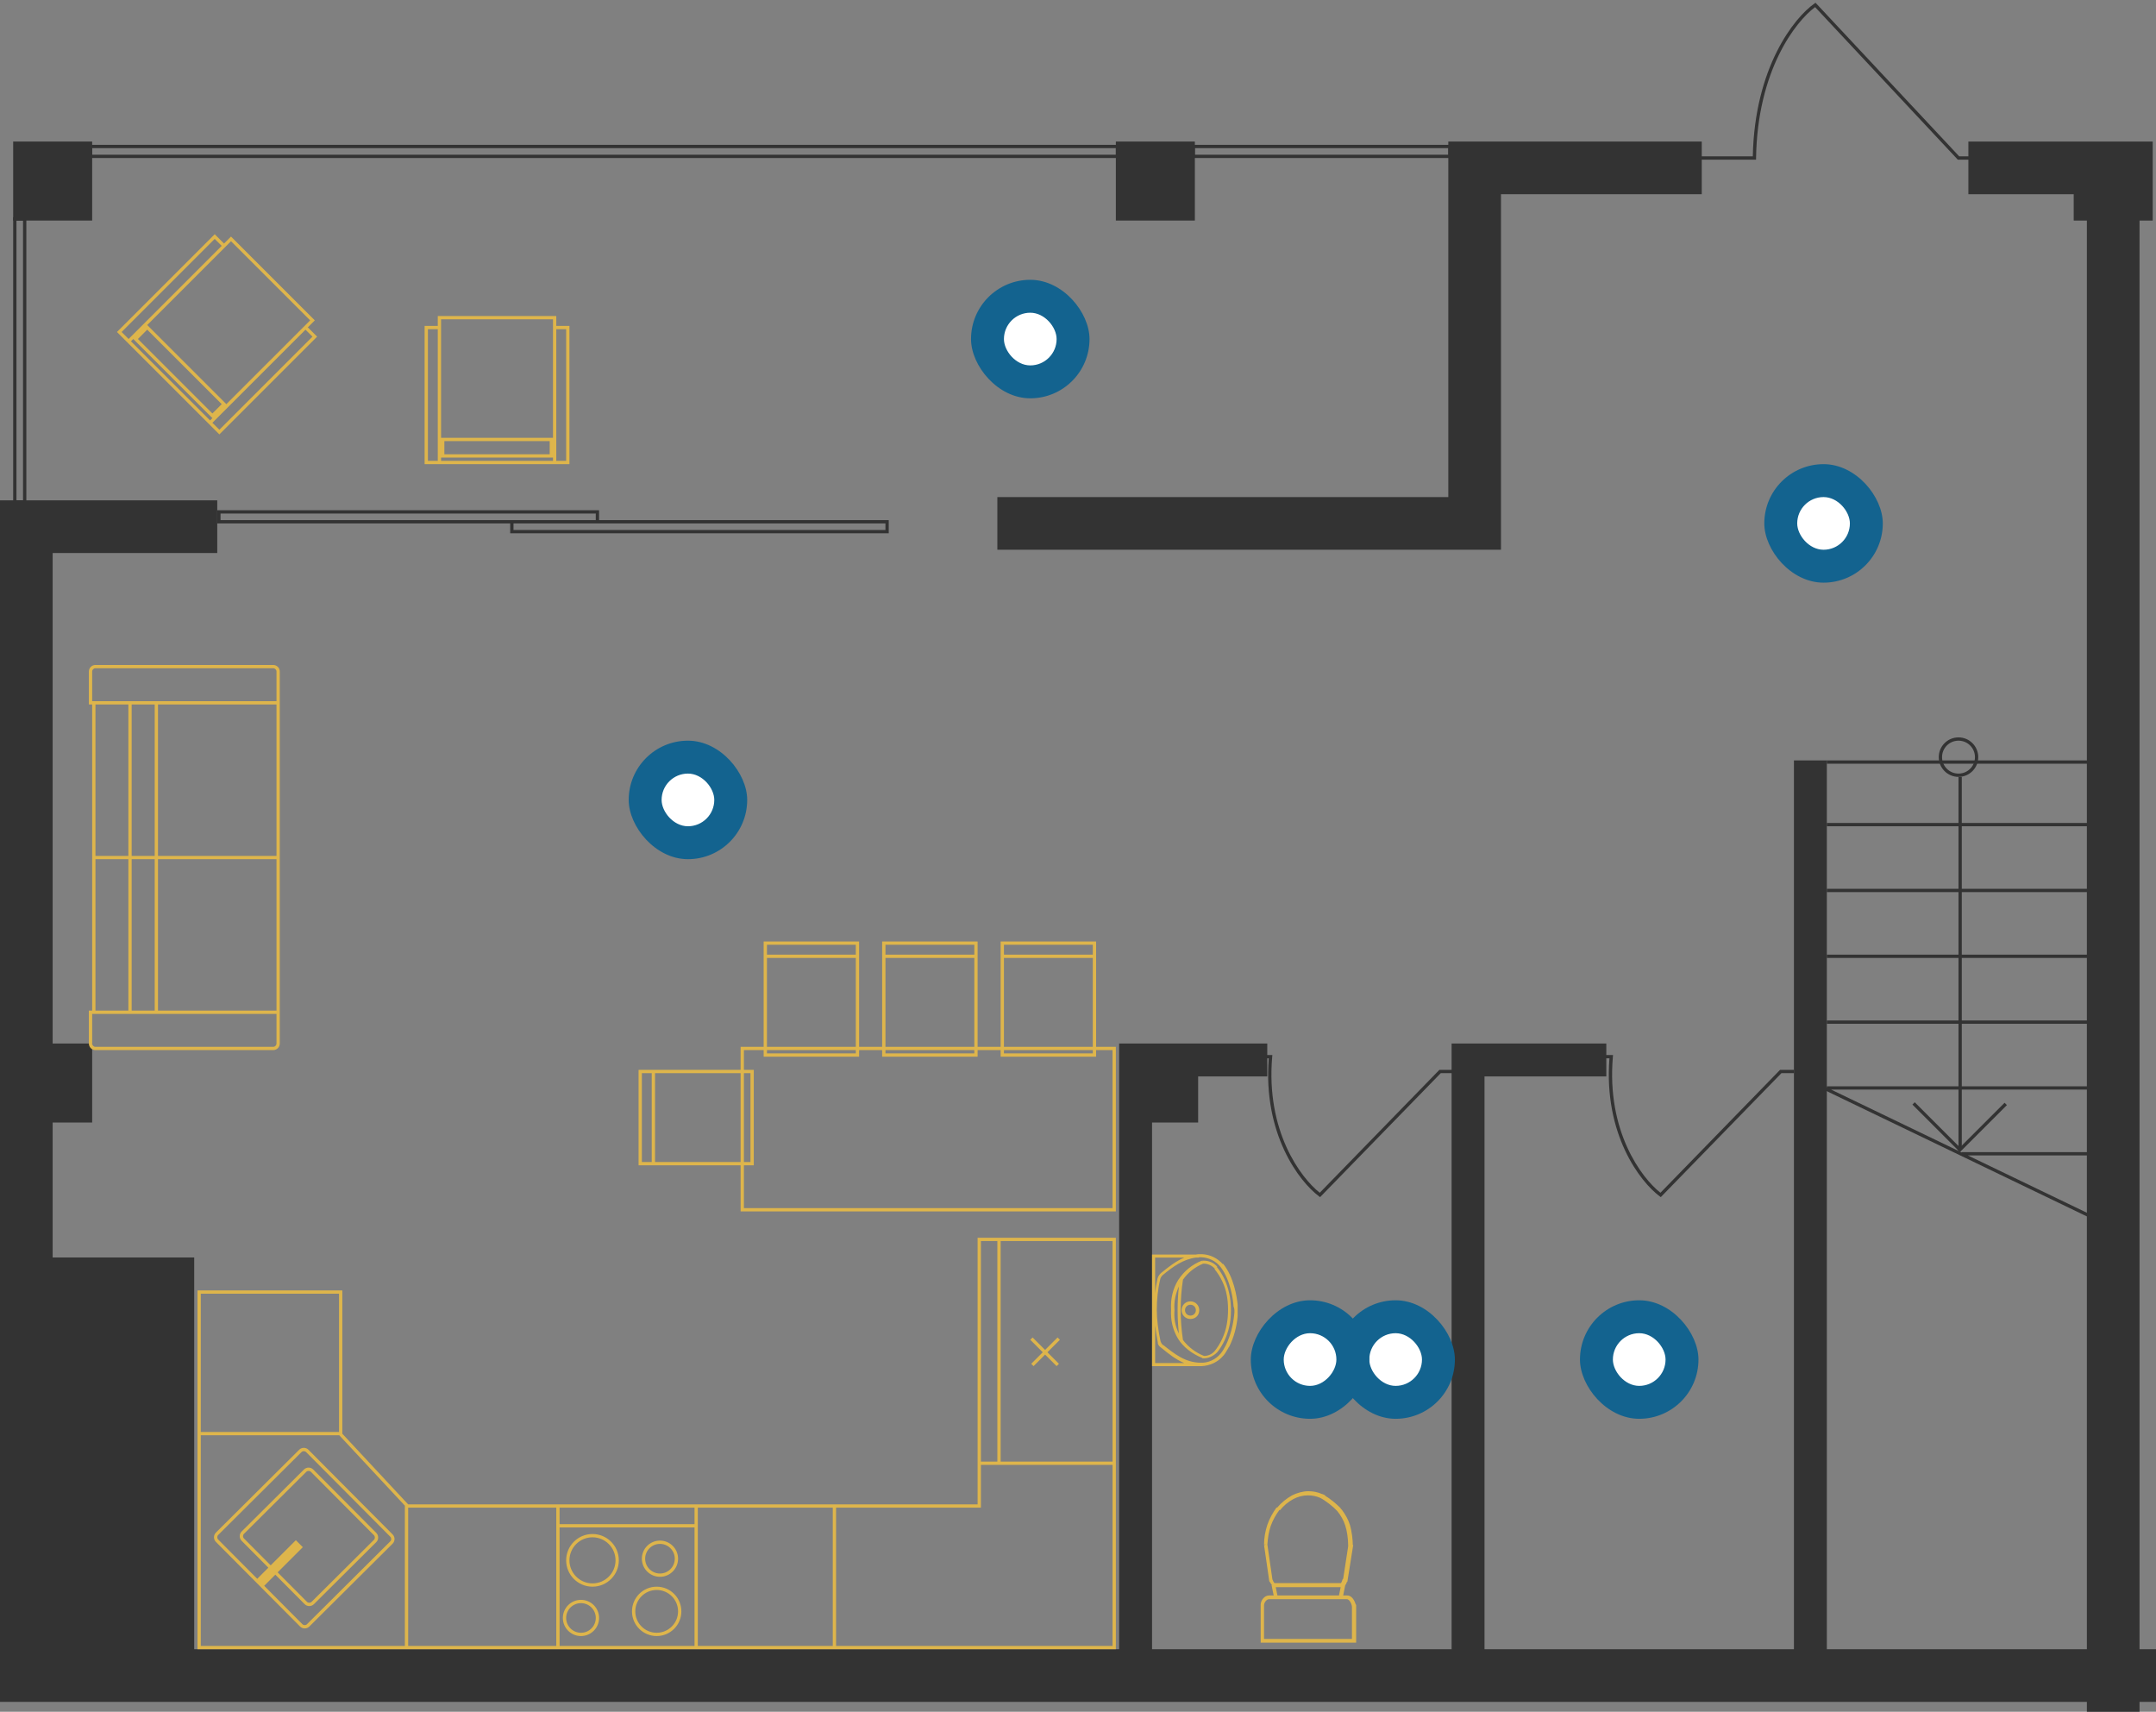 <svg viewBox="0 0 655 520" fill="none" xmlns="http://www.w3.org/2000/svg">
<rect x="0" y="0" width="655" height="520" fill="#808080" stroke="none"/>
<g clip-path="url(#clip0)">
<g clip-path="url(#clip1)">
<path fill-rule="evenodd" clip-rule="evenodd" d="M27 44V48H340V44H27ZM339 45H28V47H339V45Z" fill="#333333"/>
<path fill-rule="evenodd" clip-rule="evenodd" d="M4 66H8V153H4V66ZM5 67H7V152H5V67Z" fill="#333333"/>
<path fill-rule="evenodd" clip-rule="evenodd" d="M155 159V162H270V158H182V155H66V159H155ZM181 156H67V158H181V156ZM269 159V161H156V159H269Z" fill="#333333"/>
<path fill-rule="evenodd" clip-rule="evenodd" d="M362 44H441V48H362V44ZM363 45H440V47H363V45Z" fill="#333333"/>
<path d="M517 43H440V151H303V167H456V59H517V43Z" fill="#333333"/>
<path d="M0 152H66V168H16V317H28V341H16V382H59V501H340V317H385V327H364V341H350V501H441V317H488V327H451V501H545V231H555V501H634V67H630V59H598V43H654V67H650V501H655V517H650V520H634V517H0V152Z" fill="#333333"/>
<path d="M28 43H4V67H28V43Z" fill="#333333"/>
<path d="M339 43H363V67H339V43Z" fill="#333333"/>
<path d="M373.421 392.847C372.802 389.962 371.564 387.18 369.707 384.914L368.985 385.532C370.842 387.799 372.183 390.58 372.699 393.465C373.215 396.041 373.215 399.544 372.699 402.326C372.183 405.211 370.842 408.199 368.985 410.465C368.159 411.392 367.024 411.908 365.786 411.908C363.207 410.877 360.937 409.126 359.39 407.065C358.461 400.986 358.461 394.805 359.39 388.726C360.937 386.562 363.001 384.914 365.477 383.883C366.818 383.78 368.159 384.399 369.088 385.429L369.81 384.811C368.778 383.574 367.231 382.956 365.683 382.956C365.58 382.956 365.477 382.956 365.271 382.956L365.271 383.265L365.167 382.956C362.175 384.089 359.699 386.15 357.945 388.829C356.294 391.508 355.572 394.702 355.778 397.792C355.572 400.986 356.294 404.077 357.945 406.756C359.493 409.229 362.175 411.289 365.271 412.526L365.271 412.629C365.374 412.629 365.374 412.629 365.477 412.629C367.025 412.732 368.469 412.011 369.604 410.98C369.604 410.98 369.604 410.877 369.707 410.877L369.81 410.774C371.564 408.611 372.802 405.829 373.421 403.15C374.144 400.265 374.144 395.835 373.421 392.847ZM356.81 397.999C356.604 395.526 357.12 393.053 358.151 390.786C357.636 395.526 357.636 400.368 358.151 405.108C357.017 402.841 356.604 400.471 356.81 397.999Z" fill="#DEB54B"/>
<path d="M376 396.352C375.794 394.085 374.865 387.903 371.564 383.885L371.46 383.988C369.913 382.236 367.643 381.103 365.27 381C365.167 381 365.064 381 365.064 381C364.96 381 364.96 381 364.96 381L364.857 381C364.754 381 364.651 381 364.444 381C364.032 381 363.722 381 363.31 381.103L350 381.103L350 415L364.444 415C364.548 415 364.651 415 364.754 415C364.857 415 364.96 415 365.064 415C367.54 414.897 370.016 413.764 371.564 411.909C371.564 411.909 371.564 411.806 371.667 411.806L371.77 411.703C372.286 411.085 372.802 410.055 373.214 409.436C373.214 409.333 373.214 409.333 373.317 409.23L373.421 409.127C374.865 406.242 375.69 403.152 376 399.855C376 399.752 376 399.545 376 399.442C376 399.339 376 399.339 376 399.236C376 398.206 376 396.97 376 396.352ZM350.929 382.03L359.802 382.03C357.325 383.061 355.056 384.812 352.786 386.667C352.27 387.079 351.857 387.697 351.651 388.418C351.341 389.861 351.032 391.406 350.929 392.952L350.929 382.03ZM350.929 414.073L350.929 402.636C351.135 404.182 351.341 405.727 351.651 407.273C351.651 407.376 351.754 407.582 351.754 407.891C351.754 407.994 351.754 407.994 351.754 408.097C351.857 408.509 352.167 409.024 352.683 409.333C354.952 411.188 357.222 413.042 359.802 414.073L350.929 414.073ZM374.968 399.236C374.659 402.533 373.833 405.727 372.389 408.715C371.976 409.539 371.357 410.57 370.841 411.188C369.294 413.042 367.024 414.073 364.651 413.97C360.008 413.867 356.81 411.291 353.302 408.509L353.095 408.715L353.198 408.406C352.889 408.303 352.786 407.891 352.579 407.479C351.857 404.182 351.444 400.679 351.444 397.897C351.444 394.806 351.754 391.612 352.476 388.624C352.579 388.109 352.889 387.697 353.198 387.388C356.397 384.709 359.492 382.545 363.31 382.03L364.238 382.03L364.238 381.927C364.444 381.927 364.651 381.927 364.96 381.927C367.23 382.03 369.397 383.061 370.841 384.915C373.937 389.036 374.659 395.115 374.762 396.867C375.071 397.485 375.071 398.515 374.968 399.236Z" fill="#DEB54B"/>
<path d="M358.975 398.002C358.975 399.445 360.11 400.681 361.658 400.681C363.205 400.681 364.34 399.548 364.34 398.002C364.34 396.56 363.205 395.324 361.658 395.324C360.11 395.324 358.975 396.56 358.975 398.002ZM363.308 398.002C363.308 398.93 362.586 399.651 361.658 399.651C360.729 399.651 360.007 398.93 360.007 398.002C360.007 397.075 360.729 396.354 361.658 396.354C362.586 396.354 363.308 397.075 363.308 398.002Z" fill="#DEB54B"/>
<path d="M385.544 484.672L386.943 484.672L386.307 481.53L386.434 481.53C386.18 481.153 385.925 480.902 385.798 480.525L385.671 480.525L385.544 480.022C385.544 480.022 385.544 480.022 385.544 479.896L384.018 469.339L384.653 469.213L384.018 469.213C384.018 467.202 384.399 465.066 385.035 463.18C385.671 461.295 386.689 459.536 387.833 457.902L388.724 458.656C387.579 460.164 386.689 461.798 386.053 463.557C385.417 465.443 385.162 467.328 385.035 469.213L386.561 479.77C386.689 480.148 386.943 480.65 387.197 480.902L407.421 480.902C407.548 480.65 407.803 480.148 407.93 479.645L408.057 479.645L409.583 469.716C409.583 467.328 409.202 464.94 408.693 463.432C408.184 461.798 407.294 460.29 406.276 459.033C405.004 457.65 402.588 455.765 401.061 455.011C399.917 454.508 398.645 454.257 397.373 454.257C395.846 454.257 394.32 454.634 392.921 455.388C391.268 456.268 389.996 457.399 388.851 458.781L387.961 458.027C389.232 456.519 390.759 455.262 392.539 454.257C394.066 453.503 395.846 453 397.5 453C398.899 453 400.298 453.251 401.697 453.88L401.825 453.88C402.079 454.005 402.333 454.131 402.588 454.257L402.588 454.383C404.114 455.262 405.895 456.77 407.167 458.027C407.294 458.153 407.294 458.279 407.421 458.404C407.548 458.53 407.548 458.53 407.675 458.656C408.693 460.038 409.583 461.546 410.092 463.18C410.728 465.317 410.982 467.831 410.982 469.339L411.11 469.339L409.329 480.525L409.202 480.525C409.075 480.902 408.947 481.279 408.693 481.53L408.057 484.672L409.329 484.672C410.601 484.672 411.491 486.055 411.873 487.437L412 487.437L412 499L383 499L383 487.311C383.127 486.055 384.145 484.672 385.544 484.672ZM387.579 482.158L388.088 484.672L406.785 484.672L407.294 482.158L387.579 482.158ZM384.145 497.869L410.728 497.869L410.728 488.191C410.728 487.311 409.965 485.803 409.202 485.803L385.544 485.803C384.781 485.803 384.018 486.809 384.018 487.689L384.018 497.869L384.145 497.869Z" fill="#DEB54B"/>
<path d="M555 232H635V231H555V232Z" fill="#333333"/>
<path d="M555 251H635V250H555V251Z" fill="#333333"/>
<path d="M635 271H555V270H635V271Z" fill="#333333"/>
<path d="M555 291H635V290H555V291Z" fill="#333333"/>
<path d="M635 311H555V310H635V311Z" fill="#333333"/>
<path d="M556.305 331H635V330H555V330.372L554.434 330.099L554 331L635 370L635.434 369.099L597.844 351H636V350H596V350.112L556.305 331Z" fill="#333333"/>
<path d="M551.57 0.843L551.215 1.089C545.102 5.334 533.048 20.47 532.509 47.5H516V48.5H533.493L533.5 48.007C533.89 21.477 545.468 6.565 551.435 2.162L594.783 48.5H599V47.5H595.217L551.57 0.843Z" fill="#333333"/>
<path d="M383.5 320.5H386.543L386.497 321.043C384.552 343.603 395.159 357.79 400.949 362.333L437.287 325H441.498V326H437.709L401.051 363.662L400.7 363.401C394.781 359.004 383.659 344.565 385.456 321.5H383.5V320.5Z" fill="#333333"/>
<path d="M487 320.5H490.043L489.997 321.043C488.052 343.603 498.659 357.79 504.449 362.333L540.787 325H544.998V326H541.209L504.551 363.662L504.2 363.401C498.281 359.004 487.159 344.565 488.956 321.5H487V320.5Z" fill="#333333"/>
<path fill-rule="evenodd" clip-rule="evenodd" d="M304 377H338V444H304V377ZM339 377V444V445V500V501H338H254H253H212H211H170H169H124H123H61H60V500V436V435V393V392H61H103H104V393V435V435.537L124 457H169H170H211H212H253H254H296H297V456V445V444V377V376H298H303H304H338H339V377ZM169 500H124V458H169V500ZM61 500V436H103H103.065L123 457.394V458V500H61ZM103 393V435H61V393H103ZM253 500H212V458H253V500ZM170 463V458H211V463H170ZM211 464H170V500H211V464ZM338 500V445H304H303H298V457V458H297H254V500H338ZM303 444H298V377H303V444ZM317.5 411.5L314 415L313.293 414.293L316.793 410.793L313 407L313.707 406.293L317.5 410.086L321.293 406.293L322 407L318.207 410.793L321.707 414.293L321 415L317.5 411.5ZM180 481C183.866 481 187 477.866 187 474C187 470.134 183.866 467 180 467C176.134 467 173 470.134 173 474C173 477.866 176.134 481 180 481ZM180 482C184.418 482 188 478.418 188 474C188 469.582 184.418 466 180 466C175.582 466 172 469.582 172 474C172 478.418 175.582 482 180 482ZM206 489.5C206 493.09 203.09 496 199.5 496C195.91 496 193 493.09 193 489.5C193 485.91 195.91 483 199.5 483C203.09 483 206 485.91 206 489.5ZM207 489.5C207 493.642 203.642 497 199.5 497C195.358 497 192 493.642 192 489.5C192 485.358 195.358 482 199.5 482C203.642 482 207 485.358 207 489.5ZM200.5 478C202.985 478 205 475.985 205 473.5C205 471.015 202.985 469 200.5 469C198.015 469 196 471.015 196 473.5C196 475.985 198.015 478 200.5 478ZM200.5 479C203.538 479 206 476.538 206 473.5C206 470.462 203.538 468 200.5 468C197.462 468 195 470.462 195 473.5C195 476.538 197.462 479 200.5 479ZM181 491.5C181 493.985 178.985 496 176.5 496C174.015 496 172 493.985 172 491.5C172 489.015 174.015 487 176.5 487C178.985 487 181 489.015 181 491.5ZM182 491.5C182 494.538 179.538 497 176.5 497C173.462 497 171 494.538 171 491.5C171 488.462 173.462 486 176.5 486C179.538 486 182 488.462 182 491.5ZM93.006 441.123L118.568 466.821C118.958 467.213 118.956 467.846 118.565 468.235L93.275 493.391C92.884 493.781 92.251 493.779 91.861 493.388L80.267 481.733L83.646 478.354L92.547 487.302C93.326 488.085 94.592 488.088 95.375 487.309L114.299 468.486C115.082 467.707 115.085 466.44 114.306 465.657L95.168 446.418C94.389 445.635 93.123 445.631 92.34 446.41L73.416 465.234C72.633 466.013 72.63 467.279 73.409 468.062L81.53 476.227L78.152 479.606L66.299 467.69C65.909 467.298 65.911 466.665 66.302 466.276L91.592 441.119C91.984 440.73 92.617 440.732 93.006 441.123ZM82.237 475.52L74.118 467.357C73.728 466.966 73.73 466.332 74.122 465.943L93.045 447.119C93.437 446.73 94.07 446.732 94.459 447.123L113.597 466.363C113.987 466.754 113.985 467.387 113.593 467.777L94.67 486.6C94.278 486.99 93.645 486.988 93.256 486.597L84.353 477.647L92 470L89.879 467.879L82.237 475.52ZM90.887 440.41C91.67 439.631 92.936 439.635 93.715 440.418L119.277 466.116C120.056 466.899 120.053 468.165 119.27 468.944L93.98 494.1C93.197 494.879 91.931 494.876 91.152 494.093L65.59 468.395C64.811 467.612 64.814 466.346 65.597 465.567L90.887 440.41Z" fill="#DEB54B"/>
<path fill-rule="evenodd" clip-rule="evenodd" d="M232 318H225V325H194V354H225V368H339V318H333V286H304V318H297V286H268V318H261V286H232V318ZM260 287H233V290H260V287ZM305 291V318H332V291H305ZM332 290V287H305V290H332ZM296 287V290H269V287H296ZM296 291H269V318H296V291ZM199 353H225V326H199L199 353ZM198 326H195L195 353H198L198 326ZM260 318V291H233V318H260ZM304 319H297V321H268V319H261V321H232V319H226V325H229V354H226V367H338V319H333V321H304V319ZM332 319V320H305V319H332ZM296 319H269V320H296V319ZM226 326H228V353H226V326ZM260 320V319H233V320H260Z" fill="#DEB54B"/>
<path fill-rule="evenodd" clip-rule="evenodd" d="M85 204V317C85 318.105 84.105 319 83 319L29 319C27.895 319 27 318.105 27 317V307H28L28 214H27V204C27 202.895 27.895 202 29 202H83C84.105 202 85 202.895 85 204ZM29 203H83C83.552 203 84 203.448 84 204V213H28V204C28 203.448 28.448 203 29 203ZM84 308V317C84 317.552 83.552 318 83 318L29 318C28.448 318 28 317.552 28 317L28 308L84 308ZM39 307H29V261H39L39 307ZM39 260H29V214H39L39 260ZM40 261L40 307H47L47 261H40ZM47 260H40L40 214H47L47 260ZM48 260L48 214H84V260H48ZM48 261H84V307H48L48 261Z" fill="#DEB54B"/>
<path fill-rule="evenodd" clip-rule="evenodd" d="M133 99H129V141H173V99H169V96H133V99ZM168 97H134V133H168V97ZM168 139H134V140H168V139ZM130 100H133V140H130V100ZM169 140V100H172V140H169ZM135 134H167V138H135V134Z" fill="#DEB54B"/>
<path fill-rule="evenodd" clip-rule="evenodd" d="M65.23 71.155L68.06 73.985L70.183 71.862L95.639 97.318L93.516 99.441L96.343 102.268L66.645 131.966L63.109 128.431L63.111 128.43L39.069 104.388L39.067 104.389L35.531 100.854L65.23 71.155ZM65.23 72.57L67.351 74.691L39.067 102.975L36.946 100.854L65.23 72.57ZM64.525 128.432L66.645 130.552L94.929 102.268L92.809 100.148L64.525 128.432ZM94.225 97.318L92.809 98.734L92.808 98.732L68.767 122.773L44.726 98.733L70.183 73.276L94.225 97.318ZM40.484 102.976L39.777 103.682L63.818 127.723L64.524 127.016L40.484 102.976ZM44.726 100.147L67.353 122.774L64.525 125.602L41.897 102.975L44.726 100.147Z" fill="#DEB54B"/>
<circle cx="595" cy="230" r="5.5" transform="rotate(90 595 230)" stroke="#333333"/>
<line x1="595.5" y1="236" x2="595.5" y2="349" stroke="#333333"/>
<line x1="581.354" y1="335.197" x2="595.628" y2="349.472" stroke="#333333"/>
<line x1="609.354" y1="335.354" x2="595.079" y2="349.628" stroke="#333333"/>
</g>
<g class="pulse-svg">
	<circle class="circle first-circle" cx="209" cy="243" opacity="0" r="18"></circle>
	<circle class="circle second-circle" cx="209" cy="243" opacity="0" r="18"></circle>
	<circle class="circle third-circle" cx="209" cy="243" opacity="0" r="18"></circle>
</g>
<g class="plans__label" data-id="1" data-mess="кухня-столовая">
  <rect x="191" y="225" width="36" height="36" rx="18" fill="#13638F"/>
  <rect x="201" y="235" width="16" height="16" rx="8" fill="white"/>
</g>
<g class="pulse-svg">
	<circle class="circle first-circle" cx="313" cy="103" opacity="0" r="18"></circle>
	<circle class="circle second-circle" cx="313" cy="103" opacity="0" r="18"></circle>
	<circle class="circle third-circle" cx="313" cy="103" opacity="0" r="18"></circle>
</g>
<g class="plans__label" data-id="2" data-mess="терасса">
  <rect x="295" y="85" width="36" height="36" rx="18" fill="#13638F"/>
  <rect x="305" y="95" width="16" height="16" rx="8" fill="white"/>
</g>
<g class="pulse-svg">
	<circle class="circle first-circle" cx="554" cy="159" opacity="0" r="18"></circle>
	<circle class="circle second-circle" cx="554" cy="159" opacity="0" r="18"></circle>
	<circle class="circle third-circle" cx="554" cy="159" opacity="0" r="18"></circle>
</g>
<g class="plans__label" data-id="3" data-mess="холл">
  <rect x="536" y="141" width="36" height="36" rx="18" fill="#13638F"/>
  <rect x="546" y="151" width="16" height="16" rx="8" fill="white"/>
</g>
<g class="pulse-svg">
	<circle class="circle first-circle" cx="498" cy="413" opacity="0" r="18"></circle>
	<circle class="circle second-circle" cx="498" cy="413" opacity="0" r="18"></circle>
	<circle class="circle third-circle" cx="498" cy="413" opacity="0" r="18"></circle>
</g>
<g class="plans__label" data-id="4" data-mess="кладовая">
  <rect x="480" y="395" width="36" height="36" rx="18" fill="#13638F"/>
  <rect x="490" y="405" width="16" height="16" rx="8" fill="white"/>
</g>
<g class="pulse-svg">
	<circle class="circle first-circle" cx="398" cy="405" opacity="0" r="18"></circle>
	<circle class="circle second-circle" cx="398" cy="405" opacity="0" r="18"></circle>
	<circle class="circle third-circle" cx="398" cy="405" opacity="0" r="18"></circle>
</g>
<g class="plans__label" data-id="4" data-mess="кладовая">
  <rect x="406" y="395" width="36" height="36" rx="18" fill="#13638F"/>
  <rect x="416" y="405" width="16" height="16" rx="8" fill="white"/>
</g>

<rect width="36" height="36" rx="18" transform="matrix(-1 0 0 1 416 395)" fill="#13638F"/>
<rect width="16" height="16" rx="8" transform="matrix(-1 0 0 1 406 405)" fill="white"/>
</g>
<defs>
<clipPath id="clip0">
<rect width="655" height="519.157" fill="white" transform="translate(0 0.843)"/>
</clipPath>
<clipPath id="clip1">
<rect width="655" height="519.157" fill="white" transform="translate(0 0.843)"/>
</clipPath>
</defs>
</svg>

